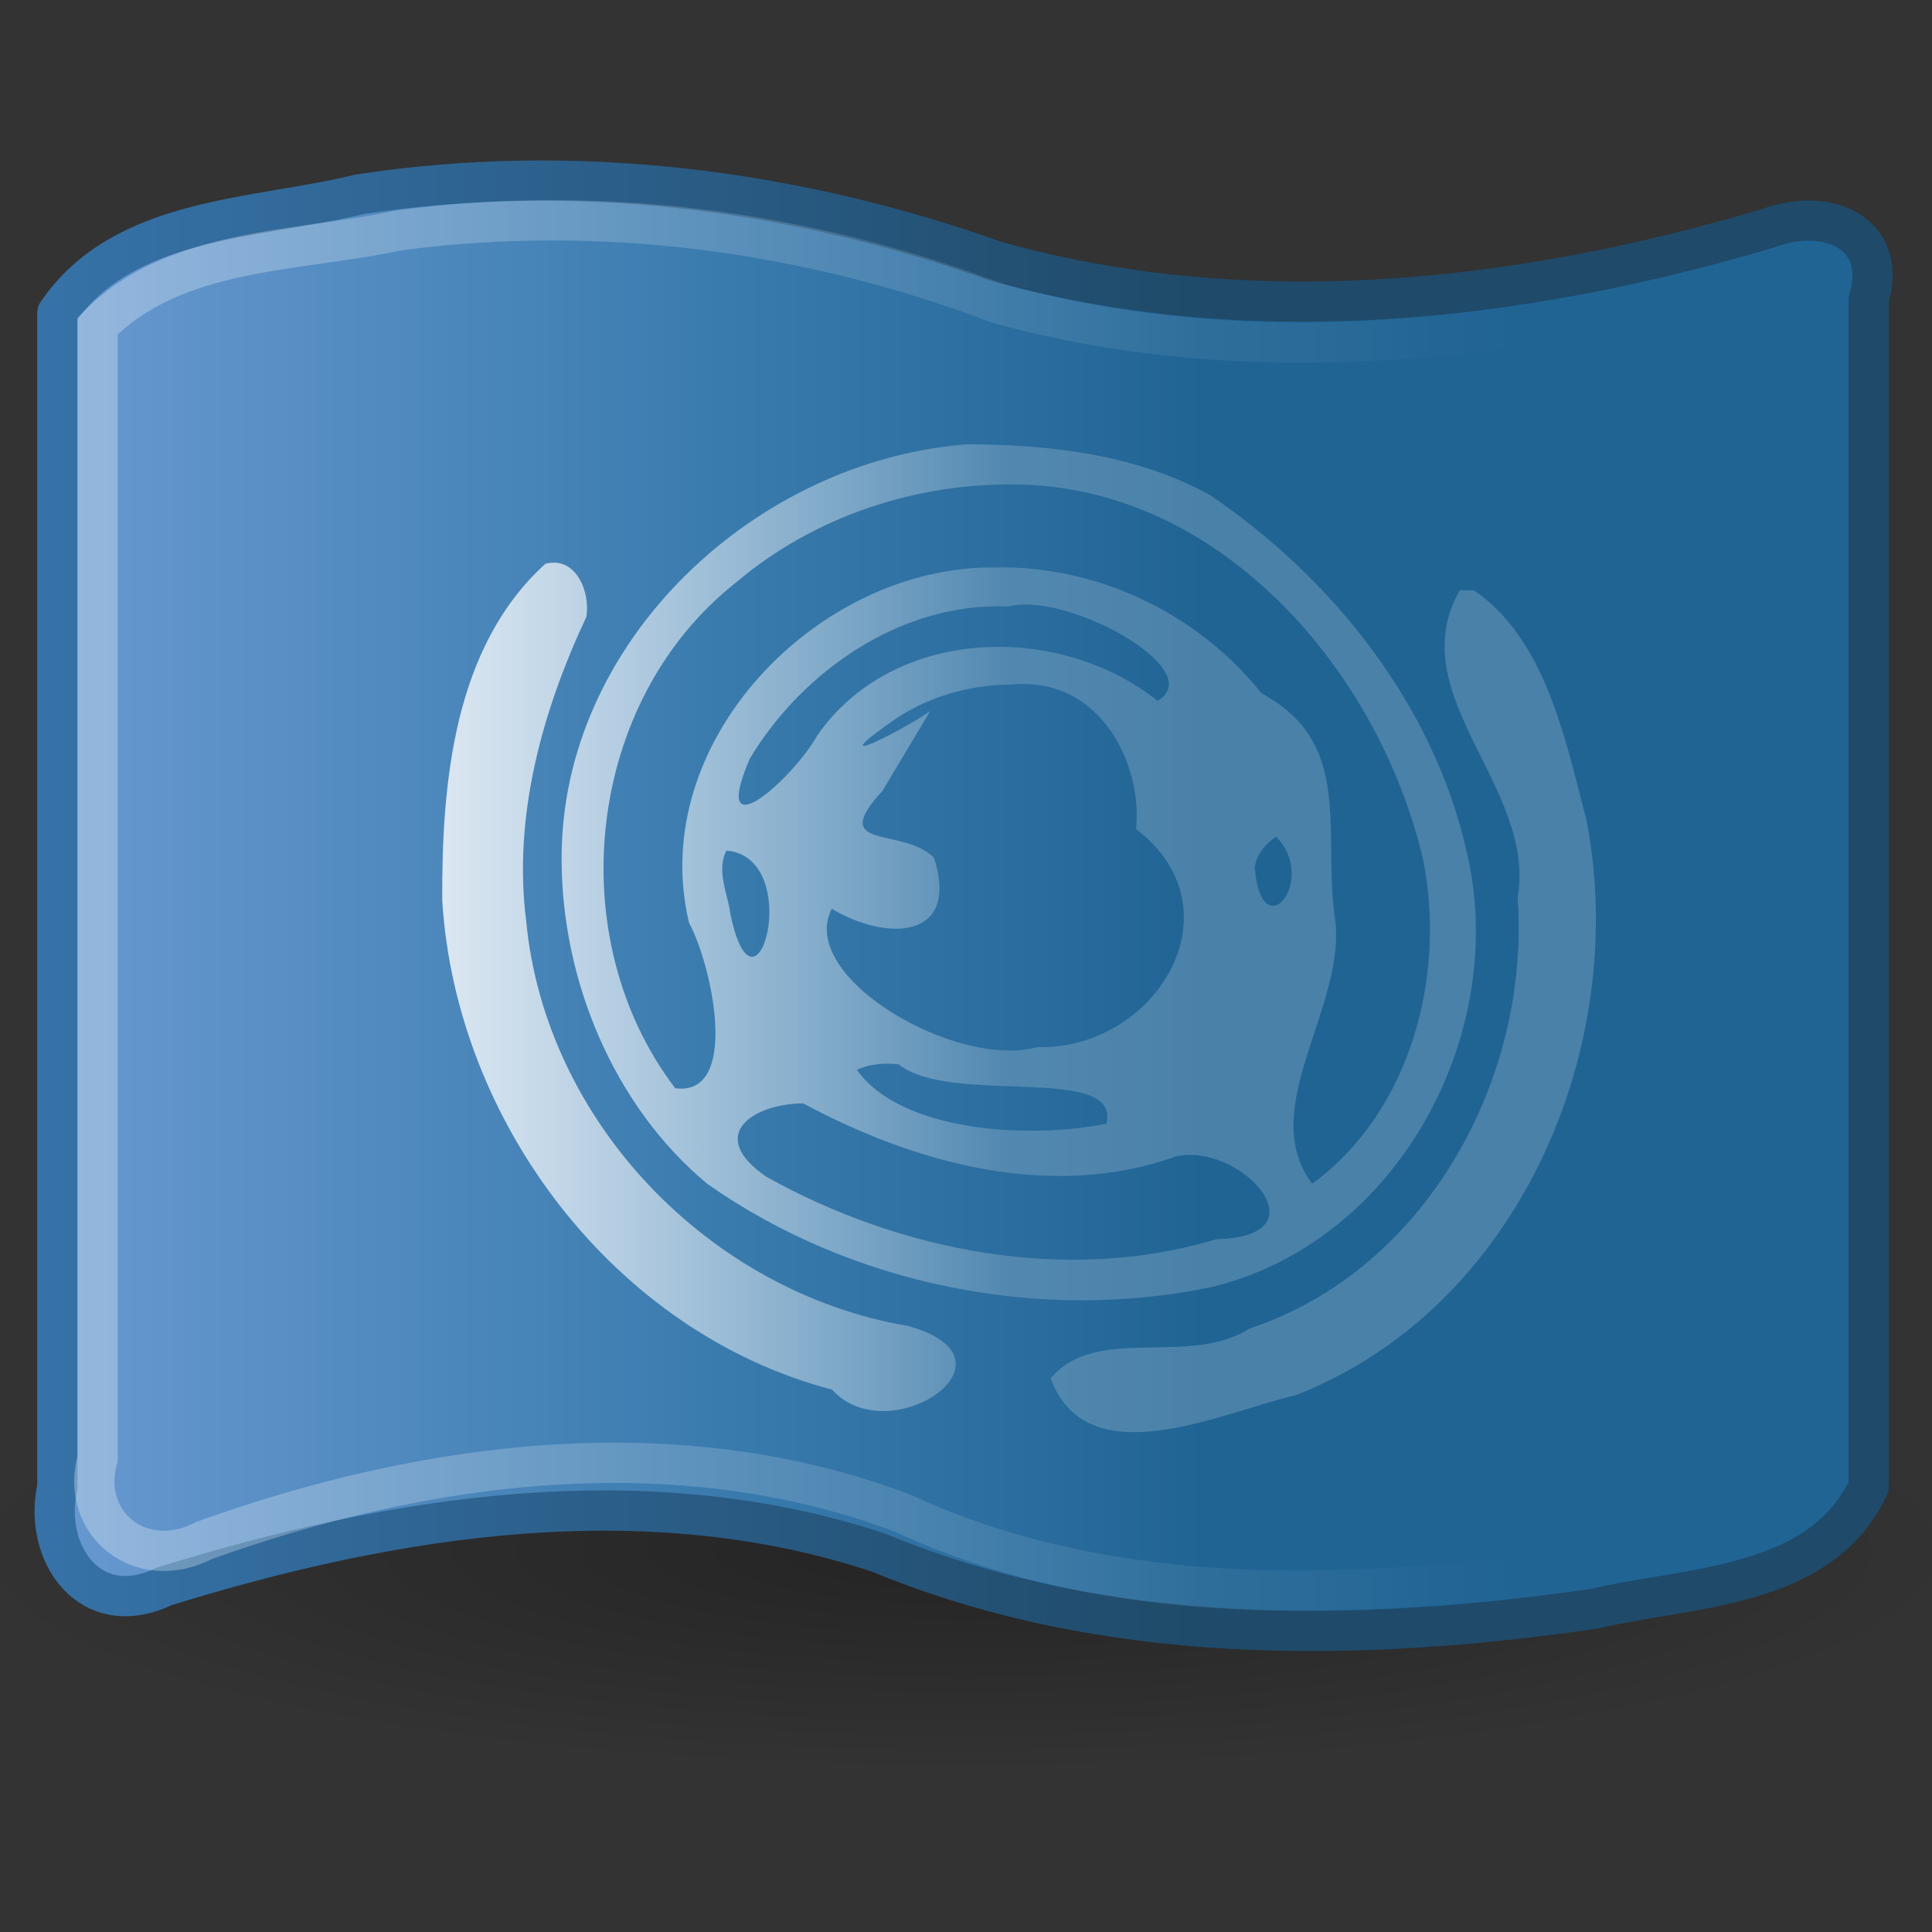 <?xml version="1.0" encoding="UTF-8" standalone="no"?><!DOCTYPE svg PUBLIC "-//W3C//DTD SVG 1.1//EN" "http://www.w3.org/Graphics/SVG/1.1/DTD/svg11.dtd"><svg height="64" id="svg4289" version="1.1" viewBox="0 0 48 48.0" width="64" xmlns="http://www.w3.org/2000/svg"><rect x="0" y="0" width="48" height="48.0" fill="#333333" stroke="none"/><defs id="defs4291"><linearGradient gradientTransform="matrix(1.326,0,0,1.335,-7.291,-4.166)" gradientUnits="userSpaceOnUse" id="linearGradient2871" x1="-2.853" x2="28.06" y1="19.599" y2="19.599"><stop offset="0" style="stop-color:#8badea"/><stop offset="0.343" style="stop-color:#6396cd"/><stop offset="0.696" style="stop-color:#3b7caf"/><stop offset="1" style="stop-color:#206494"/></linearGradient><linearGradient gradientTransform="translate(-0.075,-1.993)" gradientUnits="userSpaceOnUse" id="linearGradient3943" x1="30" x2="-11" y1="30" y2="30"><stop offset="0" style="stop-color:#1f4a69"/><stop offset="1" style="stop-color:#4083c2"/></linearGradient><linearGradient gradientTransform="translate(-0.075,-1.993)" gradientUnits="userSpaceOnUse" id="linearGradient3975" x1="11.016" x2="25" y1="25.002" y2="25"><stop offset="0" style="stop-color:#fff"/><stop offset="1" style="stop-color:#fff;stop-opacity:0.235"/></linearGradient><radialGradient cx="62.625" cy="4.625" gradientTransform="matrix(2.353,0,0,0.518,-123.425,36.113)" gradientUnits="userSpaceOnUse" id="radialGradient3991" r="10.625"><stop offset="0"/><stop offset="1" style="stop-opacity:0"/></radialGradient><linearGradient gradientTransform="translate(-0.075,-1.993)" gradientUnits="userSpaceOnUse" id="linearGradient4007" x1="2" x2="37.661" y1="24.491" y2="24.491"><stop offset="0" style="stop-color:#fff"/><stop offset="1" style="stop-color:#fff;stop-opacity:0"/></linearGradient></defs><path d="m 48.925,38.507 c -0.844,2.531 -3.946,2.864 -6.144,3.587 -9.888,2.292 -20.171,2.258 -30.229,1.313 C 8.243,42.949 3.853,42.164 -0.042,40.218 -2.299,38.323 0.239,36.075 2.329,35.771 8.351,33.593 14.847,33.323 21.182,33.055 c 8.165,-0.148 16.509,0.182 24.344,2.677 1.256,0.502 3.177,1.252 3.399,2.776 z" id="path8836" style="opacity:0.3;fill:url(#radialGradient3991);fill-rule:evenodd"/><path d="M 1.425,7.78 C 3.057,5.37 6.366,5.459 8.92,4.83 14.236,4.013 19.692,4.691 24.74,6.49 c 6.3,1.763 13.003,1.021 19.189,-0.82 1.486,-0.55 2.992,0.121 2.497,1.774 0,9.831 0,19.663 0,29.494 -1.19,2.547 -4.449,2.472 -6.819,3.031 C 33.691,40.828 27.453,40.903 21.84,38.579 16.032,36.651 9.784,37.646 4.077,39.414 2.238,40.299 1.06,38.585 1.425,36.949 c 0,-9.723 0,-19.446 0,-29.17 z" id="path4319" style="fill:url(#linearGradient2871);fill-rule:evenodd;stroke:url(#linearGradient3943);stroke-linejoin:round"/><path d="M 2.425,8.1 C 4.358,6.132 7.383,6.272 9.905,5.724 14.925,5.059 20.057,5.74 24.781,7.533 c 6.531,1.814 13.495,0.872 19.91,-0.904 1.41,0.515 0.508,2.389 0.735,3.566 0,8.965 0,17.929 0,26.894 -2.095,1.694 -4.988,1.566 -7.51,2.05 C 32.741,39.764 27.271,39.837 22.444,37.602 16.835,35.469 10.592,36.286 5.076,38.271 3.509,39.09 1.969,37.857 2.425,36.238 c 0,-9.379 0,-18.759 0,-28.138 z" id="path5213" style="opacity:0.3;fill:none;stroke:url(#linearGradient4007);stroke-width:1px"/><path d="m 24.05,11.038 c -5.263,0.382 -10.122,4.893 -10.097,10.32 0.005,2.997 1.295,6.127 3.621,8.055 3.567,2.509 8.247,3.454 12.511,2.567 4.636,-1.107 7.438,-6.306 6.348,-10.845 -0.83,-3.641 -3.327,-6.771 -6.374,-8.838 -1.826,-1.004 -3.956,-1.25 -6.008,-1.259 z m 1.219,1 c 5.092,0.067 9.026,4.681 10.097,9.362 0.559,2.88 -0.332,6.234 -2.764,8.009 -1.439,-1.903 0.956,-4.505 0.545,-6.723 -0.256,-2.178 0.437,-4.255 -1.806,-5.462 -1.585,-1.995 -4.098,-3.184 -6.647,-3.127 -4.405,-0.025 -8.64,4.365 -7.576,8.825 0.608,1.149 1.249,4.329 -0.343,4.115 -2.86,-3.759 -2.22,-9.638 1.525,-12.577 1.922,-1.627 4.461,-2.468 6.969,-2.422 z m -11.719,1.969 c -2.283,2.072 -2.574,5.452 -2.563,8.358 0.335,5.506 4.283,10.746 9.686,12.16 1.411,1.574 4.897,-0.764 1.875,-1.584 -4.915,-0.836 -9,-5.065 -9.475,-10.058 -0.33,-2.608 0.398,-5.215 1.493,-7.553 0.11,-0.605 -0.251,-1.525 -1.016,-1.323 z m 22.719,0.656 c -1.485,2.61 1.917,4.893 1.436,7.641 0.322,4.481 -2.266,9.244 -6.656,10.702 -1.526,0.968 -3.792,-0.115 -4.947,1.235 0.911,2.48 4.262,0.84 6.089,0.424 5.528,-2.159 8.31,-8.639 7.228,-14.274 -0.525,-2.008 -1.012,-4.492 -2.796,-5.724 z m -11.219,0.406 c 1.45,-0.39 5.008,1.584 3.711,2.344 -2.462,-1.961 -6.574,-1.853 -8.455,0.86 -0.602,1.071 -2.699,2.949 -1.675,0.57 1.319,-2.191 3.79,-3.891 6.419,-3.774 z m 0.094,1.938 c 2.211,-0.201 3.245,1.997 3.081,3.589 2.641,2.025 0.458,5.504 -2.452,5.419 -1.999,0.561 -5.979,-1.735 -5.109,-3.437 1.392,0.828 3.186,0.756 2.543,-1.265 -0.767,-0.786 -2.669,-0.155 -1.279,-1.669 0.395,-0.66 0.79,-1.32 1.184,-1.98 -0.689,0.489 -2.72,1.509 -1.003,0.295 0.874,-0.635 1.96,-0.95 3.035,-0.952 z m 6.562,3.781 c 1.053,1.07 -0.36,2.812 -0.531,0.776 0.033,-0.33 0.265,-0.601 0.531,-0.776 z m -13.657,0.344 c 1.959,0.169 0.739,4.607 0.1,1.592 -0.062,-0.514 -0.364,-1.093 -0.1,-1.592 z m 4.281,5.312 c 1.29,1.041 5.532,-0.036 5.159,1.474 -1.993,0.398 -5.121,0.184 -6.201,-1.338 0.324,-0.152 0.692,-0.174 1.042,-0.136 z m -2.375,0.969 c 2.791,1.499 6.163,2.422 9.256,1.32 1.588,-0.375 3.769,1.99 1.008,2.056 -3.711,1.117 -7.851,0.304 -11.177,-1.551 -1.519,-1.044 -0.323,-1.817 0.913,-1.825 z" id="path5577" style="color:#000;opacity:0.8;fill:url(#linearGradient3975)"/></svg>
